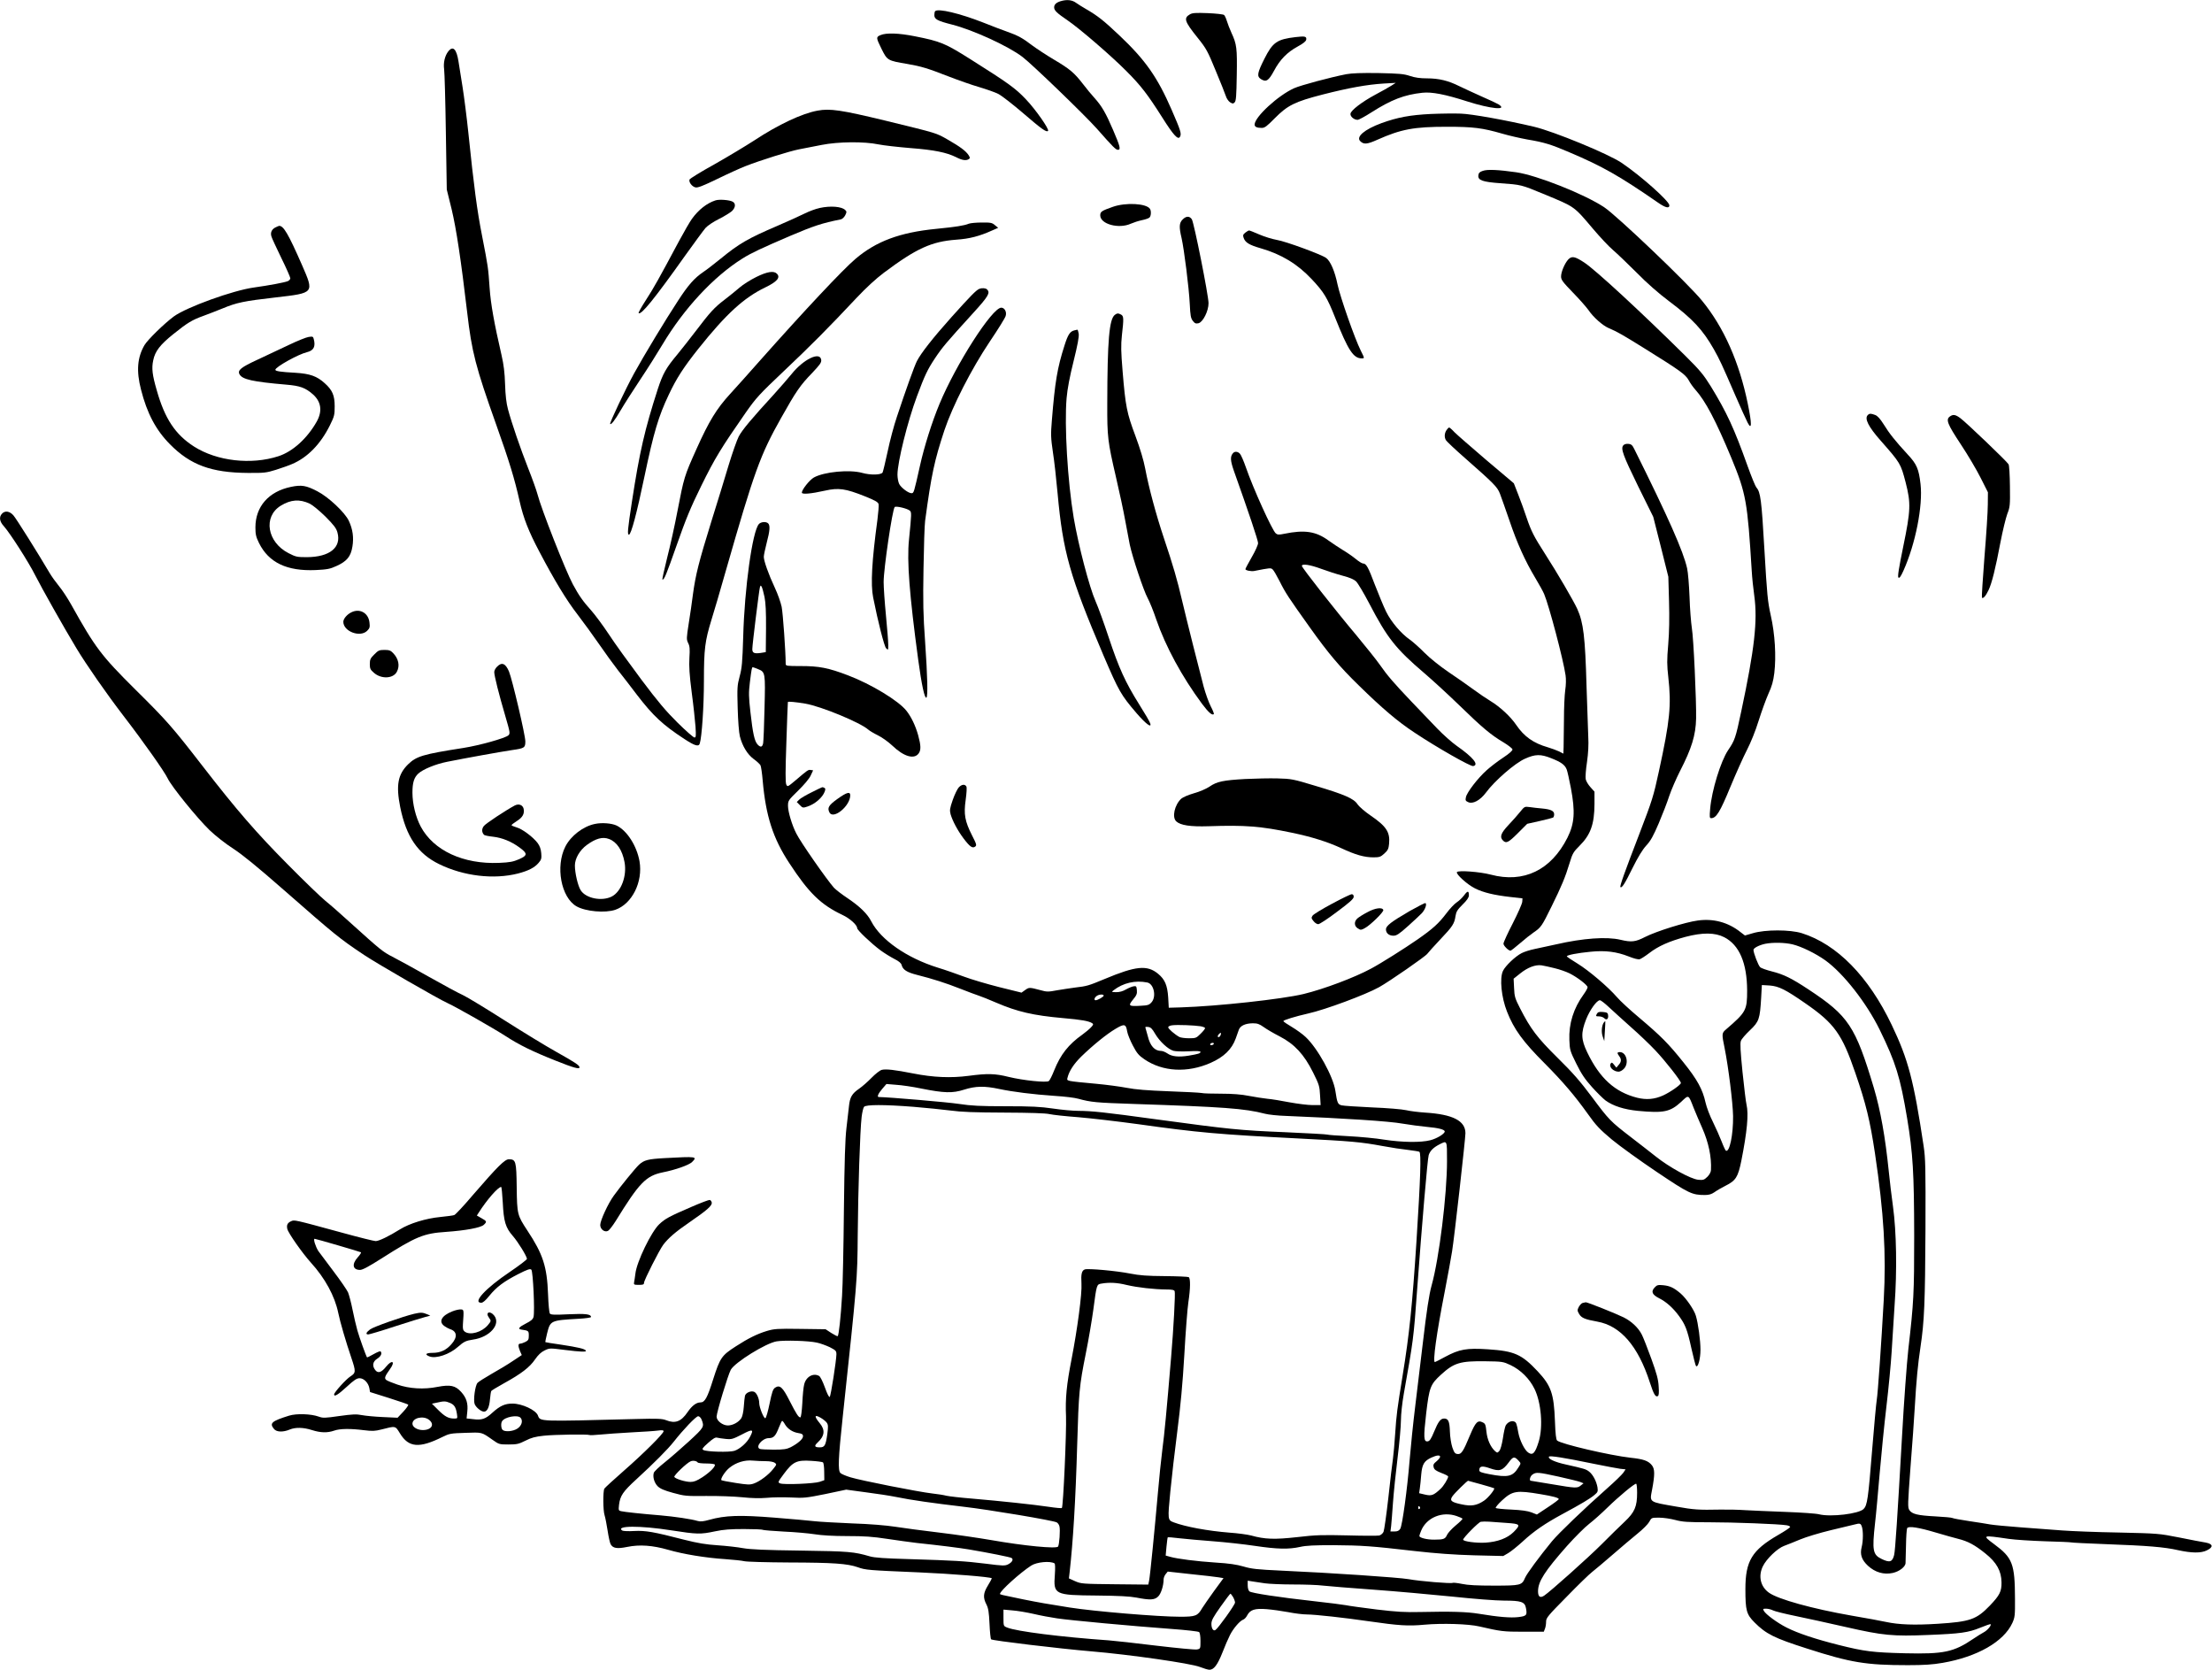 <?xml version="1.0" standalone="no"?>
<!DOCTYPE svg PUBLIC "-//W3C//DTD SVG 20010904//EN"
 "http://www.w3.org/TR/2001/REC-SVG-20010904/DTD/svg10.dtd">
<svg version="1.0" xmlns="http://www.w3.org/2000/svg"
 width="1920pt" height="1449pt" viewBox="0 0 1920 1449"
 preserveAspectRatio="xMidYMid meet">

<g transform="translate(0,1449) scale(0.1,-0.1)"
fill="#000000" stroke="none">
<path d="M9207 14480 c-39 -12 -57 -29 -57 -54 0 -27 23 -49 117 -113 99 -67
376 -305 508 -438 127 -127 185 -202 315 -407 94 -149 134 -193 151 -167 17
27 8 54 -72 238 -123 282 -227 430 -451 642 -138 131 -192 173 -294 232 -27
15 -64 39 -83 52 -35 26 -80 31 -134 15z"/>
<path d="M8117 14393 c-4 -3 -7 -19 -7 -34 0 -36 26 -50 156 -83 180 -46 488
-187 609 -280 83 -63 541 -505 645 -622 143 -162 165 -184 184 -184 26 0 19
29 -43 173 -63 147 -98 207 -161 277 -23 25 -68 79 -100 121 -76 98 -112 129
-254 213 -64 38 -149 94 -188 123 -82 63 -123 85 -216 118 -37 13 -130 48
-207 79 -204 80 -393 125 -418 99z"/>
<path d="M10329 14366 c-57 -33 -48 -61 65 -202 78 -97 88 -117 158 -287 42
-100 81 -199 88 -220 6 -21 23 -45 36 -54 23 -14 27 -15 41 -1 12 13 15 55 18
234 4 236 0 270 -46 369 -15 33 -33 79 -40 103 -7 23 -18 47 -24 52 -7 6 -71
13 -141 16 -104 4 -134 2 -155 -10z"/>
<path d="M7642 14185 c-39 -17 -38 -22 10 -120 50 -100 52 -101 224 -130 121
-21 174 -37 354 -107 85 -33 207 -76 270 -94 63 -19 138 -45 165 -59 28 -14
126 -90 218 -169 158 -136 200 -166 214 -152 13 13 -108 186 -192 274 -92 97
-149 138 -480 347 -222 140 -261 156 -483 200 -140 28 -250 32 -300 10z"/>
<path d="M11245 14168 c-161 -19 -198 -45 -270 -188 -62 -123 -67 -152 -31
-176 46 -29 67 -16 114 71 52 98 115 162 207 212 48 26 71 45 73 59 4 28 -10
32 -93 22z"/>
<path d="M3891 14044 c-30 -38 -44 -99 -36 -155 4 -27 11 -273 15 -546 l8
-498 42 -170 c41 -171 82 -445 135 -895 40 -344 73 -473 252 -975 113 -317
160 -471 203 -664 33 -147 78 -262 173 -441 131 -249 235 -420 328 -540 53
-69 138 -186 189 -260 51 -74 124 -175 163 -225 39 -49 114 -146 166 -215 140
-182 223 -260 413 -384 90 -59 123 -68 132 -38 18 57 36 324 36 543 0 277 9
346 65 529 20 63 77 257 126 430 246 858 297 1001 480 1325 128 228 165 282
267 387 69 73 83 92 80 115 -9 76 -154 6 -258 -124 -30 -37 -100 -117 -155
-178 -190 -207 -273 -306 -303 -363 -16 -31 -55 -142 -87 -247 -31 -104 -99
-327 -152 -495 -108 -349 -135 -457 -158 -625 -8 -66 -25 -181 -37 -256 -20
-128 -20 -138 -5 -169 14 -27 16 -51 11 -129 -4 -73 0 -145 20 -300 15 -111
29 -245 33 -297 5 -81 4 -94 -9 -94 -9 0 -74 57 -146 128 -101 100 -170 181
-317 377 -103 138 -230 313 -280 390 -51 77 -120 170 -153 207 -72 80 -106
128 -160 228 -64 120 -274 653 -307 782 -9 34 -45 135 -80 223 -68 173 -143
391 -176 514 -14 53 -22 119 -25 216 -3 101 -12 171 -30 250 -65 282 -94 444
-104 584 -13 182 -12 179 -65 451 -44 223 -71 427 -120 900 -14 135 -37 313
-50 395 -13 83 -29 182 -35 220 -17 110 -48 141 -89 89z"/>
<path d="M11685 13846 c-134 -26 -395 -96 -451 -121 -138 -61 -344 -250 -344
-316 0 -20 20 -29 62 -29 26 0 45 15 112 83 112 113 173 144 418 207 228 58
383 86 528 95 l105 6 -39 -25 c-22 -14 -84 -49 -139 -78 -115 -62 -211 -135
-215 -165 -3 -24 31 -53 62 -53 10 0 64 29 120 65 173 110 285 153 442 170 82
9 199 -14 389 -75 203 -65 356 -80 273 -26 -13 8 -79 39 -148 69 -69 31 -156
71 -195 90 -94 47 -176 67 -278 67 -60 0 -104 6 -149 21 -54 18 -93 21 -273
25 -150 2 -230 -1 -280 -10z"/>
<path d="M7097 13530 c-135 -24 -343 -122 -549 -258 -76 -49 -232 -143 -347
-208 -116 -64 -213 -124 -216 -132 -8 -22 21 -61 51 -68 20 -5 64 12 192 74
92 45 201 94 242 110 133 52 383 130 465 146 44 8 132 25 195 38 145 29 371
31 495 5 44 -9 169 -23 277 -32 208 -16 314 -38 397 -79 52 -27 86 -32 110
-17 12 8 12 13 -2 35 -24 36 -72 72 -178 133 -108 61 -81 53 -552 168 -373 90
-473 105 -580 85z"/>
<path d="M12420 13501 c-181 -9 -289 -29 -430 -80 -146 -54 -222 -118 -183
-156 30 -30 59 -28 150 13 205 91 315 112 603 112 228 0 307 -10 480 -60 58
-17 155 -39 215 -50 148 -25 205 -42 368 -112 288 -122 435 -206 771 -438 62
-43 96 -51 96 -22 0 36 -247 256 -416 370 -117 78 -583 270 -758 312 -242 57
-541 111 -636 114 -52 2 -169 1 -260 -3z"/>
<path d="M12870 13007 c-27 -9 -36 -18 -38 -39 -5 -42 36 -57 190 -68 183 -13
182 -13 373 -92 280 -116 262 -103 435 -307 58 -68 134 -150 171 -181 36 -31
128 -119 205 -196 87 -89 191 -180 279 -246 208 -156 294 -249 390 -417 53
-94 69 -129 190 -408 46 -106 93 -209 104 -230 37 -72 38 -12 2 162 -74 362
-208 664 -397 895 -118 146 -739 738 -849 811 -169 113 -584 278 -764 304
-154 22 -252 27 -291 12z"/>
<path d="M6210 12751 c-74 -24 -146 -80 -204 -160 -18 -25 -68 -111 -111 -191
-176 -329 -221 -410 -288 -513 -38 -59 -67 -110 -64 -114 21 -20 135 120 407
503 78 109 156 215 174 236 19 21 69 54 117 78 46 23 96 54 112 68 32 31 35
67 6 82 -27 15 -117 22 -149 11z"/>
<path d="M9659 12695 c-97 -34 -109 -42 -109 -74 0 -76 161 -120 266 -72 23
10 65 24 94 30 30 6 60 16 67 23 14 11 17 56 5 75 -30 48 -210 58 -323 18z"/>
<path d="M7114 12685 c-33 -7 -92 -29 -130 -48 -38 -19 -146 -68 -239 -108
-252 -108 -330 -153 -490 -284 -55 -44 -122 -97 -150 -115 -78 -53 -132 -114
-220 -250 -107 -163 -294 -472 -381 -630 -72 -131 -215 -432 -208 -439 9 -9
39 29 91 118 31 53 109 175 173 271 64 96 149 231 190 300 186 312 444 590
695 747 76 48 169 91 416 197 205 87 276 110 436 142 13 2 30 18 39 35 14 28
14 33 1 46 -31 31 -127 39 -223 18z"/>
<path d="M10265 12585 c-30 -29 -32 -65 -9 -161 22 -98 64 -429 71 -571 5
-103 9 -125 27 -148 17 -22 26 -25 49 -20 39 10 87 106 87 174 0 66 -126 699
-145 728 -20 30 -50 29 -80 -2z"/>
<path d="M8410 12549 c-41 -17 -113 -28 -284 -45 -316 -31 -521 -108 -700
-260 -110 -93 -443 -448 -825 -878 -102 -116 -221 -248 -264 -295 -118 -129
-183 -236 -290 -474 -108 -240 -110 -249 -167 -544 -22 -117 -62 -298 -89
-403 -26 -104 -45 -190 -41 -190 16 0 31 36 124 300 78 222 118 321 213 514
117 238 172 328 385 634 92 131 118 159 331 361 232 219 388 376 630 634 85
90 167 166 240 221 282 211 413 270 627 286 116 8 201 30 314 81 l50 22 -28
23 c-24 21 -37 24 -114 23 -48 0 -98 -5 -112 -10z"/>
<path d="M2388 12515 c-31 -17 -42 -45 -32 -77 3 -13 42 -96 85 -185 44 -89
79 -169 79 -178 0 -8 -10 -20 -22 -25 -31 -12 -159 -36 -294 -55 -183 -25
-585 -171 -695 -251 -86 -64 -226 -201 -255 -249 -62 -107 -72 -224 -30 -386
52 -205 129 -351 251 -474 177 -180 360 -247 675 -249 144 -1 161 1 245 27 50
16 113 38 140 50 133 56 247 172 328 335 39 79 42 91 42 166 0 95 -20 141 -86
200 -68 62 -128 83 -254 91 -130 7 -175 14 -175 26 0 24 199 135 275 153 58
14 76 49 58 115 -5 21 -10 22 -44 17 -21 -3 -98 -34 -171 -69 -73 -35 -195
-92 -272 -128 -145 -67 -176 -92 -157 -127 24 -45 115 -65 406 -90 120 -10
166 -27 231 -84 72 -64 84 -146 33 -237 -82 -145 -208 -260 -332 -300 -236
-77 -534 -43 -733 84 -162 104 -253 240 -323 487 -39 134 -46 192 -31 261 16
79 59 135 175 228 122 98 161 122 261 158 44 16 118 45 165 64 123 51 183 64
462 96 338 39 335 36 228 282 -119 271 -160 340 -198 339 -4 -1 -20 -7 -35
-15z"/>
<path d="M10809 12471 c-20 -16 -22 -23 -14 -46 14 -40 49 -61 146 -89 181
-52 321 -137 444 -268 106 -113 134 -158 205 -337 112 -281 157 -351 230 -351
25 0 25 0 -9 68 -51 101 -178 464 -201 572 -24 117 -62 205 -100 232 -44 31
-352 144 -427 156 -40 7 -108 28 -152 47 -43 19 -84 35 -89 35 -5 0 -20 -9
-33 -19z"/>
<path d="M13612 12238 c-30 -33 -62 -107 -62 -147 0 -29 13 -47 103 -140 57
-58 117 -127 135 -152 41 -61 123 -134 175 -156 75 -32 119 -57 312 -177 307
-191 355 -225 383 -276 13 -25 39 -61 57 -81 89 -99 179 -271 314 -595 127
-308 139 -377 176 -979 3 -55 13 -152 22 -215 30 -218 2 -463 -113 -1003 -49
-233 -56 -251 -114 -337 -64 -95 -143 -351 -156 -510 -6 -70 -5 -80 9 -80 44
0 77 54 166 270 49 118 114 263 144 321 33 64 74 164 102 255 26 82 64 187 85
234 30 65 42 108 51 180 17 144 6 337 -31 500 -27 122 -32 177 -55 570 -25
436 -34 500 -70 540 -8 9 -42 91 -75 183 -119 333 -181 466 -320 694 -63 101
-93 138 -219 263 -381 377 -783 749 -880 812 -82 54 -108 58 -139 26z"/>
<path d="M6564 12086 c-49 -24 -114 -65 -144 -91 -30 -26 -89 -74 -131 -106
-88 -67 -124 -106 -250 -272 -51 -67 -123 -158 -159 -202 -98 -117 -126 -166
-170 -300 -114 -353 -158 -544 -225 -979 -37 -241 -41 -286 -26 -286 19 0 68
184 136 510 78 373 121 519 211 707 67 142 128 236 257 398 241 302 394 441
578 530 104 50 136 87 102 120 -26 27 -84 18 -179 -29z"/>
<path d="M8500 11983 c-25 -9 -76 -61 -242 -246 -160 -179 -263 -310 -299
-380 -21 -40 -99 -257 -174 -484 -25 -73 -61 -208 -80 -300 -20 -93 -40 -175
-44 -183 -12 -22 -105 -24 -176 -4 -110 31 -332 10 -421 -40 -37 -21 -104
-105 -104 -131 0 -17 79 -10 200 17 119 27 179 18 345 -48 90 -36 116 -51 121
-68 3 -12 -2 -74 -10 -137 -48 -354 -60 -560 -37 -674 42 -212 96 -422 112
-440 19 -19 19 -19 19 30 0 28 -9 142 -20 255 -11 113 -20 243 -20 289 0 116
76 631 96 651 11 11 108 -12 131 -31 16 -14 16 -25 -7 -253 -19 -186 4 -478
80 -1041 30 -221 56 -339 71 -329 14 8 10 179 -11 484 -17 237 -19 343 -14
635 3 193 9 379 14 415 54 400 80 521 167 785 71 212 234 532 395 772 71 105
133 205 137 221 11 35 -9 72 -38 72 -79 0 -393 -490 -537 -837 -64 -154 -132
-368 -169 -536 -52 -232 -53 -237 -73 -237 -27 0 -90 47 -107 80 -8 16 -15 52
-15 81 0 109 88 463 169 680 67 180 91 231 156 329 66 99 98 136 328 389 137
150 154 180 125 209 -12 12 -42 15 -68 5z"/>
<path d="M9677 11758 c-49 -37 -65 -220 -66 -770 -1 -290 4 -330 75 -636 30
-128 66 -297 80 -375 14 -78 32 -173 40 -212 24 -113 121 -402 155 -464 17
-31 51 -114 75 -186 81 -235 223 -497 397 -732 56 -75 89 -104 103 -90 3 3 -9
34 -27 68 -18 35 -45 111 -61 169 -37 139 -148 580 -188 750 -41 177 -78 304
-156 536 -70 209 -132 440 -164 609 -13 70 -44 173 -85 283 -74 197 -86 256
-111 562 -14 170 -15 223 -6 310 17 147 16 167 -7 180 -25 13 -34 13 -54 -2z"/>
<path d="M9325 11623 c-37 -9 -55 -36 -84 -127 -64 -199 -84 -320 -111 -656
-10 -120 -9 -150 9 -273 12 -75 30 -237 41 -360 46 -506 106 -718 397 -1402
135 -315 152 -345 290 -506 79 -91 131 -130 117 -87 -3 13 -47 88 -97 167
-120 192 -175 313 -264 581 -41 124 -92 264 -113 311 -54 121 -149 484 -190
724 -54 321 -82 806 -62 1040 7 81 27 186 61 322 35 141 48 212 44 237 -3 20
-8 35 -12 35 -3 -1 -15 -4 -26 -6z"/>
<path d="M16212 10888 c-30 -30 5 -101 113 -223 171 -194 173 -198 216 -362
46 -179 44 -241 -21 -556 -39 -190 -50 -261 -42 -269 8 -8 20 7 43 58 105 233
171 564 149 754 -15 131 -33 173 -113 258 -105 114 -158 180 -207 260 -31 49
-54 74 -74 81 -37 14 -49 14 -64 -1z"/>
<path d="M16925 10876 c-37 -27 -23 -64 94 -241 62 -93 140 -226 174 -294 l62
-123 -1 -107 c0 -58 -13 -262 -29 -454 -15 -191 -25 -350 -22 -354 11 -10 34
16 57 65 29 60 61 189 104 417 19 99 46 209 59 245 24 61 25 76 23 240 -1 96
-6 182 -12 191 -13 24 -372 367 -418 400 -43 32 -63 35 -91 15z"/>
<path d="M12556 10758 c-18 -26 -21 -61 -6 -87 5 -10 80 -81 167 -157 251
-221 279 -249 302 -307 11 -29 48 -133 82 -232 68 -201 136 -351 225 -500 33
-55 68 -118 77 -140 42 -98 167 -571 186 -705 5 -32 4 -85 -3 -130 -6 -41 -11
-156 -11 -255 -1 -99 -2 -206 -3 -238 l-2 -57 -37 19 c-21 10 -65 26 -98 36
-125 36 -206 93 -275 195 -48 71 -141 157 -222 206 -35 21 -103 67 -153 104
-49 36 -146 104 -215 150 -73 50 -158 118 -205 165 -44 45 -101 95 -126 113
-76 52 -164 155 -208 245 -22 45 -65 150 -97 232 -58 154 -75 185 -103 185 -9
0 -38 18 -64 40 -27 22 -76 56 -110 76 -34 21 -92 59 -128 85 -107 78 -206 93
-381 57 -47 -10 -59 -9 -74 3 -31 25 -197 391 -260 574 -19 55 -42 107 -51
117 -19 21 -46 23 -61 5 -25 -29 -23 -64 8 -153 131 -368 210 -603 210 -627 0
-15 -24 -69 -55 -122 -30 -53 -55 -99 -55 -104 0 -11 50 -21 76 -16 138 27
144 28 160 14 9 -7 36 -54 61 -103 52 -104 75 -138 266 -406 157 -220 254
-335 419 -496 204 -200 340 -316 488 -413 191 -127 484 -294 507 -289 53 10 1
75 -142 175 -44 31 -120 99 -170 151 -49 52 -151 158 -225 235 -153 161 -206
222 -276 322 -27 39 -117 151 -199 250 -187 222 -475 589 -475 604 0 21 70 11
167 -25 54 -20 138 -47 187 -60 61 -16 97 -31 117 -50 15 -14 67 -101 115
-193 155 -297 229 -391 474 -600 74 -63 212 -190 307 -282 197 -192 277 -259
383 -321 41 -25 76 -52 78 -61 2 -10 -25 -35 -81 -72 -46 -30 -111 -80 -144
-110 -77 -69 -171 -192 -179 -233 -6 -27 -3 -33 20 -43 40 -19 104 16 154 83
75 102 252 256 339 294 89 40 136 41 228 4 86 -34 118 -57 134 -98 6 -15 22
-87 36 -160 39 -206 32 -308 -30 -432 -142 -281 -379 -396 -665 -320 -95 25
-283 39 -294 22 -11 -17 92 -110 158 -142 73 -36 165 -58 306 -74 l105 -12 -2
-30 c-1 -16 -38 -100 -82 -186 -45 -87 -81 -166 -81 -177 0 -18 43 -61 61 -61
4 0 41 28 81 63 40 35 93 77 118 94 66 45 73 55 156 224 87 176 121 257 159
383 24 80 33 94 84 145 97 96 130 188 131 363 l0 108 -35 39 c-19 21 -38 52
-41 69 -4 17 1 84 11 149 11 78 15 153 11 218 -2 55 -9 253 -15 440 -12 429
-27 552 -80 670 -33 72 -174 314 -281 480 -95 148 -119 194 -160 315 -17 52
-49 140 -71 196 l-39 100 -238 201 c-130 111 -255 220 -277 242 -21 23 -42 41
-46 41 -5 0 -15 -10 -23 -22z"/>
<path d="M14090 10625 c-24 -28 -2 -87 129 -355 l131 -265 66 -260 65 -260 6
-213 c4 -142 2 -268 -7 -375 -12 -137 -11 -179 1 -286 27 -242 14 -375 -82
-815 -47 -217 -57 -249 -169 -541 -131 -340 -172 -456 -165 -463 12 -12 39 30
104 163 49 98 87 161 120 197 39 42 62 84 109 194 32 76 74 183 91 237 18 53
60 150 93 215 101 196 137 312 140 457 3 151 -22 700 -37 785 -7 47 -17 168
-20 270 -4 102 -13 213 -21 248 -33 148 -162 439 -457 1032 -18 37 -27 46 -53
48 -19 2 -36 -3 -44 -13z"/>
<path d="M2526 10265 c-194 -40 -309 -171 -309 -352 0 -60 5 -82 31 -135 84
-170 242 -246 492 -235 99 5 124 9 180 35 91 41 125 82 139 169 13 79 3 150
-31 223 -34 73 -178 208 -274 257 -96 50 -136 57 -228 38z m163 -146 c26 -13
84 -61 137 -113 73 -74 93 -100 103 -137 36 -130 -68 -213 -265 -214 -85 0
-96 2 -160 35 -185 95 -222 315 -68 411 88 54 164 60 253 18z"/>
<path d="M17 10032 c-27 -29 -21 -68 17 -109 56 -64 215 -312 273 -428 56
-110 242 -441 356 -630 86 -143 260 -393 408 -586 177 -230 355 -483 384 -543
34 -72 255 -344 363 -449 53 -51 140 -119 207 -162 81 -53 210 -158 437 -357
450 -394 481 -420 698 -565 117 -78 646 -383 727 -419 69 -31 396 -217 503
-286 115 -75 233 -133 432 -212 158 -63 208 -77 208 -58 0 17 -36 41 -198 132
-90 50 -295 175 -455 277 -160 102 -320 199 -356 216 -36 16 -172 89 -301 162
-129 73 -271 151 -315 173 -82 42 -104 60 -361 292 -82 75 -180 161 -219 192
-38 31 -185 172 -326 315 -271 273 -444 472 -739 853 -264 341 -311 395 -584
665 -298 296 -348 362 -559 740 -31 55 -78 127 -106 160 -27 33 -63 83 -80
112 -100 170 -289 471 -314 500 -33 38 -74 44 -100 15z"/>
<path d="M6587 9942 c-56 -61 -125 -557 -136 -977 -7 -225 -11 -271 -31 -345
-21 -78 -22 -98 -17 -275 3 -111 11 -213 19 -245 22 -85 65 -156 120 -197 27
-19 53 -44 59 -54 5 -11 14 -70 19 -132 27 -307 89 -501 231 -717 170 -260
274 -361 462 -450 64 -30 127 -87 127 -114 0 -17 122 -133 203 -193 34 -25 88
-58 119 -74 40 -20 60 -37 64 -53 10 -41 46 -64 134 -86 138 -35 248 -70 375
-120 66 -26 138 -53 160 -60 22 -7 90 -34 152 -61 184 -79 321 -111 581 -134
159 -14 222 -25 252 -44 12 -8 11 -14 -10 -36 -14 -15 -47 -43 -75 -63 -121
-86 -189 -172 -245 -311 -17 -44 -38 -85 -46 -92 -19 -16 -223 5 -350 36 -116
29 -182 31 -347 9 -154 -20 -305 -14 -482 21 -158 31 -234 40 -271 31 -16 -4
-56 -35 -89 -69 -33 -34 -81 -76 -107 -94 -63 -43 -81 -74 -89 -152 -4 -36
-14 -122 -22 -191 -11 -92 -17 -279 -22 -710 -3 -322 -10 -657 -16 -745 -11
-183 -28 -343 -38 -350 -4 -2 -29 11 -56 28 l-49 32 -219 3 c-201 3 -226 1
-291 -18 -85 -26 -162 -64 -270 -134 -123 -79 -136 -99 -196 -286 -51 -162
-72 -200 -111 -200 -35 0 -73 -29 -110 -83 -57 -84 -108 -103 -188 -71 -33 13
-74 15 -263 10 -853 -22 -828 -23 -849 31 -18 47 -138 103 -221 103 -65 0
-109 -20 -174 -79 -61 -56 -92 -66 -170 -56 l-54 6 6 58 c8 72 -7 121 -53 172
-51 56 -94 65 -205 44 -119 -24 -245 -16 -349 20 -42 14 -85 32 -95 39 -20 15
-15 31 31 95 49 67 19 86 -33 22 -41 -51 -70 -61 -94 -31 -30 37 -23 75 17
100 32 20 44 47 28 63 -3 4 -30 -7 -60 -24 -30 -17 -56 -30 -57 -28 -8 9 -66
171 -84 234 -11 39 -30 120 -42 180 -12 61 -30 128 -39 150 -10 22 -67 105
-127 184 -60 79 -119 158 -131 175 -24 38 -46 106 -32 106 11 0 391 -111 402
-117 4 -3 -8 -22 -28 -44 -53 -59 -44 -109 20 -109 22 0 76 29 186 99 302 192
366 218 561 231 169 12 300 36 327 61 29 27 27 32 -20 58 l-40 23 17 26 c71
112 168 222 194 222 4 0 10 -61 14 -135 8 -165 24 -218 87 -290 46 -53 120
-173 123 -199 0 -7 -67 -58 -151 -115 -208 -140 -324 -266 -246 -266 15 0 38
20 70 60 63 77 124 123 250 188 83 42 105 49 115 39 15 -15 31 -364 19 -410
-5 -20 -22 -35 -66 -57 -61 -31 -74 -48 -39 -53 62 -9 64 -11 64 -52 0 -34 -4
-42 -30 -55 -16 -8 -36 -15 -45 -15 -19 0 -19 -21 -1 -65 l15 -34 -77 -51
c-41 -28 -124 -78 -183 -111 -59 -34 -115 -69 -124 -79 -21 -23 -38 -150 -25
-184 11 -29 56 -66 81 -66 28 0 46 38 52 107 3 34 8 66 11 72 3 5 54 36 112
68 147 81 222 138 268 206 27 39 53 64 83 78 43 21 45 21 171 5 146 -18 196
-20 187 -6 -9 15 -69 29 -214 51 -74 10 -136 21 -137 22 -2 2 5 36 15 77 28
111 30 112 274 126 59 3 107 10 107 15 0 25 -47 31 -194 24 -122 -6 -154 -5
-163 6 -6 8 -13 82 -16 169 -9 239 -44 347 -179 551 -88 134 -90 141 -93 377
-3 225 -7 242 -68 242 -35 0 -95 -59 -313 -311 -78 -92 -151 -170 -161 -173
-9 -4 -64 -11 -122 -17 -124 -12 -265 -55 -349 -107 -96 -60 -183 -102 -211
-102 -14 0 -147 33 -296 74 -415 113 -409 112 -439 98 -31 -14 -40 -33 -32
-67 9 -37 131 -210 203 -290 124 -136 209 -292 239 -438 16 -79 67 -253 114
-391 40 -118 39 -130 -8 -160 -38 -24 -142 -139 -142 -157 0 -23 34 -3 109 66
64 59 88 75 112 75 37 0 76 -39 85 -86 l6 -34 162 -51 c88 -28 165 -54 169
-58 4 -4 -15 -32 -42 -61 l-50 -53 -128 6 c-70 3 -153 11 -183 17 -45 9 -79 8
-194 -8 -126 -18 -142 -19 -180 -5 -67 24 -193 28 -257 8 -151 -47 -172 -65
-131 -115 22 -28 79 -30 138 -5 49 20 117 19 192 -5 76 -24 134 -25 192 -5 50
18 141 19 259 4 73 -9 96 -8 151 6 126 32 120 34 162 -34 75 -123 167 -131
368 -31 61 30 73 32 200 36 147 5 138 8 236 -61 55 -39 59 -40 138 -40 73 0
89 4 147 33 51 26 85 35 159 43 92 10 383 14 398 6 4 -3 45 0 92 4 47 5 168
13 270 19 102 5 206 12 233 16 35 5 47 3 47 -6 0 -20 -172 -192 -345 -343 -88
-77 -164 -147 -169 -155 -13 -22 -12 -192 2 -232 6 -19 18 -79 26 -132 8 -54
20 -107 26 -118 20 -36 55 -42 144 -24 108 22 220 14 356 -25 131 -38 325 -70
495 -81 72 -5 146 -13 166 -18 19 -5 194 -10 388 -11 387 -1 506 -10 596 -41
69 -25 89 -26 535 -45 277 -12 614 -39 629 -51 1 -1 -13 -29 -33 -61 -42 -68
-45 -106 -14 -166 17 -34 22 -66 27 -169 3 -69 9 -130 14 -134 11 -11 587 -80
867 -104 333 -28 866 -104 946 -136 33 -13 70 -24 82 -24 38 0 70 42 112 148
22 57 52 126 66 153 29 58 87 125 115 134 11 4 26 20 34 36 26 50 66 63 169
55 49 -4 134 -16 188 -26 55 -11 127 -20 162 -20 69 0 331 -29 536 -59 263
-38 344 -43 483 -30 153 14 384 7 477 -15 187 -43 207 -46 383 -46 l177 0 10
26 c6 14 10 41 10 61 0 33 14 50 178 216 97 100 197 197 222 216 25 19 105 87
178 150 73 64 170 145 215 182 45 36 91 82 102 102 20 37 20 37 86 37 36 0 99
-9 140 -20 63 -17 107 -20 294 -20 213 0 605 -15 673 -26 18 -3 32 -10 30 -16
-2 -6 -49 -37 -103 -68 -228 -132 -285 -225 -285 -470 0 -185 9 -219 79 -289
101 -101 171 -136 456 -227 379 -122 512 -144 875 -144 141 0 216 5 302 20
300 52 530 183 605 346 22 49 24 64 23 211 -1 303 -21 355 -181 473 -106 79
-105 80 126 46 55 -8 199 -17 319 -21 121 -3 222 -8 226 -10 3 -2 139 -9 301
-15 358 -13 506 -25 624 -52 119 -26 199 -27 250 -2 59 28 55 56 -10 68 -27 4
-131 24 -230 44 -178 35 -184 35 -525 43 -190 3 -410 12 -490 18 -80 6 -242
18 -360 27 -118 9 -237 20 -264 25 -26 5 -109 18 -183 29 -74 11 -140 23 -146
27 -6 4 -72 10 -147 14 -155 8 -204 20 -227 55 -15 24 -14 48 10 372 15 191
32 424 37 517 14 240 27 375 50 528 33 219 40 385 43 1017 2 540 0 618 -16
725 -86 572 -134 752 -277 1051 -201 421 -475 700 -780 796 -103 32 -318 32
-425 0 l-69 -20 -38 29 c-106 85 -235 120 -371 101 -107 -14 -362 -94 -458
-143 -84 -43 -118 -47 -214 -24 -119 28 -323 14 -558 -40 -62 -14 -145 -32
-185 -40 -40 -8 -91 -24 -114 -36 -54 -27 -142 -111 -162 -154 -31 -64 -14
-231 35 -354 60 -153 138 -260 327 -449 158 -159 261 -280 374 -438 70 -99
102 -133 208 -222 69 -57 245 -184 391 -282 280 -188 306 -200 418 -200 35 0
57 7 82 24 19 14 62 39 96 56 90 45 109 75 138 218 50 252 64 404 45 485 -6
23 -21 151 -35 284 -18 179 -22 250 -14 270 5 16 41 57 79 93 79 75 86 97 97
283 l6 109 68 -4 c79 -6 137 -35 310 -155 252 -174 318 -267 433 -603 93 -269
128 -414 171 -700 77 -515 98 -870 76 -1270 -21 -377 -51 -813 -61 -870 -5
-30 -23 -226 -40 -435 -34 -422 -42 -478 -74 -510 -42 -42 -284 -71 -386 -46
-25 7 -157 16 -295 21 -137 5 -294 12 -347 15 -54 4 -150 6 -215 5 -192 -4
-231 -1 -383 26 -241 42 -231 35 -210 146 25 132 24 180 -1 212 -31 39 -72 54
-186 66 -178 20 -599 118 -637 149 -9 8 -15 55 -19 168 -9 239 -33 308 -150
433 -139 148 -202 176 -433 191 -183 12 -247 1 -371 -66 -46 -25 -85 -45 -88
-45 -20 0 13 243 85 610 27 140 56 298 64 350 20 122 116 979 116 1026 0 108
-109 164 -350 179 -58 4 -132 13 -165 21 -33 8 -166 19 -295 24 -130 6 -249
14 -265 18 -33 9 -38 20 -54 126 -18 123 -154 370 -258 467 -26 25 -81 64
-121 88 -39 23 -72 45 -72 50 0 9 105 41 215 66 149 33 498 163 615 228 90 50
403 267 419 290 9 12 59 68 113 125 108 114 122 136 132 203 6 38 16 54 61 99
39 38 55 62 55 80 0 42 -11 42 -42 0 -16 -21 -44 -48 -63 -60 -19 -12 -59 -54
-89 -94 -67 -89 -119 -136 -251 -228 -111 -77 -320 -209 -405 -254 -143 -77
-405 -176 -585 -220 -188 -45 -746 -106 -1065 -116 l-105 -3 -5 90 c-7 105
-29 156 -87 204 -95 79 -193 69 -463 -44 -142 -59 -155 -63 -259 -75 -42 -6
-113 -16 -158 -24 -73 -14 -87 -14 -140 1 -98 26 -100 26 -134 2 l-32 -23
-194 48 c-107 27 -245 68 -306 91 -62 23 -164 59 -227 78 -269 84 -494 241
-577 401 -33 65 -99 130 -208 203 -50 33 -102 74 -116 89 -63 71 -290 396
-327 471 -37 71 -72 189 -72 239 0 46 2 49 88 133 52 51 97 104 109 131 l21
45 -20 3 c-22 4 -25 2 -134 -91 -67 -56 -68 -57 -79 -35 -8 17 -8 116 1 368 6
190 12 346 13 348 3 6 66 0 151 -14 139 -24 477 -164 546 -225 11 -10 49 -33
84 -50 35 -17 90 -56 125 -89 100 -96 191 -123 230 -67 20 29 19 68 -5 156
-23 83 -60 160 -102 213 -68 87 -308 232 -506 307 -173 66 -251 81 -412 81
-120 0 -130 1 -130 19 0 102 -24 441 -35 495 -8 38 -34 112 -59 165 -56 120
-96 234 -96 269 0 15 12 70 25 121 28 105 31 151 13 169 -18 18 -63 14 -81 -6z
m49 -633 c10 -50 14 -128 13 -274 l-2 -204 -43 -7 c-57 -8 -74 -1 -74 33 0 38
59 513 66 537 6 18 7 18 16 3 5 -10 16 -49 24 -88z m-58 -625 c65 -25 66 -30
58 -339 -3 -151 -9 -288 -12 -305 -7 -35 -23 -38 -49 -10 -26 29 -41 98 -61
277 -16 139 -16 172 -5 263 14 112 17 130 25 130 3 0 23 -7 44 -16z m8388
-2327 c131 -67 198 -224 199 -462 0 -172 -9 -188 -183 -338 -38 -32 -38 -39
-12 -165 33 -165 71 -472 73 -587 2 -162 -31 -320 -63 -300 -4 3 -21 38 -36
78 -15 39 -49 116 -75 169 -27 53 -56 129 -65 170 -25 114 -72 200 -191 348
-131 164 -196 229 -384 388 -80 67 -167 147 -193 178 -78 90 -244 231 -343
292 -51 31 -93 59 -93 63 0 11 92 29 207 40 127 13 226 0 330 -41 47 -19 84
-28 96 -24 12 4 48 27 82 53 79 61 174 103 315 141 148 39 256 38 336 -3z
m593 -62 c78 -19 201 -79 285 -139 157 -113 357 -369 471 -601 140 -286 179
-412 239 -771 50 -303 60 -468 61 -1019 0 -499 -4 -577 -51 -985 -13 -118 -38
-453 -54 -745 -42 -735 -59 -994 -69 -1039 -15 -61 -38 -69 -108 -35 -77 37
-84 73 -58 309 9 74 26 267 40 430 14 162 40 426 59 585 19 160 39 371 45 470
6 99 18 284 26 410 22 299 16 637 -14 855 -12 85 -28 220 -36 300 -31 304 -72
533 -130 729 -161 536 -219 625 -568 855 -147 97 -214 130 -317 156 -47 12
-93 28 -102 37 -16 14 -58 123 -58 150 0 16 50 42 103 53 68 13 167 11 236 -5z
m-2065 -207 c43 -10 102 -31 130 -45 68 -34 156 -102 156 -120 0 -9 -15 -36
-34 -62 -88 -121 -130 -255 -124 -397 3 -85 6 -95 60 -204 44 -89 75 -135 135
-202 43 -48 97 -101 119 -118 67 -48 161 -78 281 -90 224 -21 280 -9 374 77
69 65 63 68 110 -52 18 -44 51 -123 75 -176 54 -123 81 -249 75 -362 0 -17
-13 -41 -31 -59 -28 -27 -36 -30 -79 -26 -65 6 -254 110 -369 202 -47 37 -144
113 -216 168 -178 137 -190 149 -338 348 -103 138 -166 210 -298 340 -178 176
-234 250 -326 430 -44 86 -49 102 -52 176 l-4 81 59 47 c64 51 130 76 183 69
19 -3 71 -14 114 -25z m-3536 -124 c57 -11 81 -121 38 -171 -21 -24 -32 -28
-95 -31 -104 -6 -111 -1 -67 53 31 37 37 51 34 82 -3 34 -6 38 -28 34 -14 -2
-43 -14 -66 -27 -27 -16 -56 -24 -85 -24 -42 1 -43 1 -24 16 84 65 189 89 293
68z m-378 -114 c0 -10 -52 -40 -70 -40 -16 0 -12 21 8 36 20 16 62 18 62 4z
m4383 -98 c34 -32 121 -110 192 -174 72 -63 168 -155 214 -204 87 -92 221
-263 221 -282 0 -15 -89 -78 -154 -108 -75 -34 -145 -40 -226 -20 -193 49
-325 169 -433 394 -54 112 -56 169 -9 288 33 82 92 164 119 164 8 0 42 -26 76
-58z m-2994 -175 c26 -19 88 -55 139 -81 129 -67 211 -156 289 -312 53 -106
57 -120 61 -199 l5 -85 -70 0 c-39 0 -128 11 -199 24 -71 14 -158 28 -194 31
-36 4 -108 15 -160 25 -64 13 -142 19 -240 19 -80 0 -157 2 -170 6 -14 3 -142
10 -285 15 -185 7 -290 15 -365 30 -58 11 -177 27 -265 35 -268 25 -256 23
-249 53 14 58 55 120 120 184 100 97 219 194 297 240 77 46 90 43 101 -24 4
-23 26 -78 49 -121 35 -67 51 -86 101 -120 159 -108 373 -119 573 -31 116 51
185 118 219 212 9 26 21 60 27 76 13 35 56 55 121 56 40 0 57 -6 95 -33z
m-547 7 c21 -4 38 -11 38 -16 0 -6 -17 -28 -39 -49 -37 -37 -42 -39 -100 -39
-34 0 -72 5 -84 11 -40 22 -97 71 -97 84 0 8 15 16 38 18 42 5 187 0 244 -9z
m-395 -66 c39 -66 112 -134 159 -147 18 -5 78 -7 134 -4 68 4 100 2 100 -5 0
-13 -15 -18 -103 -33 -86 -14 -146 -8 -185 20 -17 11 -40 21 -52 21 -58 0 -97
43 -118 131 -7 26 -15 54 -18 64 -6 14 -2 16 22 13 22 -2 35 -15 61 -60z m567
-12 c-6 -16 -24 -23 -24 -8 0 10 22 33 27 28 2 -2 1 -11 -3 -20z m-59 -76 c-3
-5 -13 -10 -21 -10 -8 0 -12 5 -9 10 3 6 13 10 21 10 8 0 12 -4 9 -10z m-2540
-386 c201 -40 273 -42 373 -10 101 32 178 33 305 6 118 -25 292 -47 482 -60
83 -5 175 -16 205 -25 110 -30 151 -34 480 -45 782 -26 963 -39 1140 -85 30
-8 114 -17 185 -19 494 -20 899 -46 1010 -67 61 -10 155 -23 210 -28 101 -9
155 -23 155 -40 0 -20 -67 -61 -125 -76 -82 -21 -243 -19 -400 5 -71 12 -210
25 -307 30 -98 5 -182 11 -187 14 -5 3 -172 12 -372 21 -388 16 -476 25 -1110
111 -460 63 -559 73 -679 74 -47 0 -146 9 -220 20 -109 16 -188 20 -410 20
-225 0 -299 4 -405 20 -95 15 -614 59 -697 60 -18 0 -6 29 29 70 l37 43 85 -7
c47 -3 145 -17 216 -32z m-64 -159 c107 -9 250 -23 319 -32 94 -13 209 -17
465 -18 222 -1 359 -5 394 -13 30 -7 143 -19 250 -27 108 -9 340 -36 516 -60
528 -74 698 -89 1405 -125 448 -23 531 -30 720 -65 74 -14 175 -29 223 -34 48
-6 92 -13 97 -16 17 -11 10 -227 -25 -775 -36 -556 -62 -809 -120 -1165 -48
-296 -54 -341 -65 -507 -5 -80 -14 -177 -19 -215 -6 -37 -24 -190 -40 -339
-17 -150 -36 -283 -42 -297 -6 -14 -23 -28 -37 -32 -14 -3 -138 -3 -276 1
-219 5 -275 4 -436 -15 -198 -22 -281 -19 -400 14 -30 8 -116 20 -190 25 -188
15 -381 51 -482 89 -53 20 -53 23 -30 264 12 122 39 359 61 527 28 219 46 407
61 665 11 198 27 403 35 455 18 119 19 206 3 217 -7 4 -101 8 -208 9 -153 1
-218 6 -300 22 -120 24 -367 46 -394 36 -27 -10 -34 -41 -29 -124 6 -83 -35
-393 -86 -655 -43 -220 -55 -341 -48 -495 5 -135 -24 -784 -36 -796 -3 -4 -55
1 -114 10 -134 20 -419 50 -663 71 -102 8 -203 20 -225 25 -22 6 -78 15 -125
20 -115 13 -617 112 -708 140 -40 12 -79 29 -87 37 -23 23 -19 125 20 489 126
1176 127 1191 130 1574 3 388 20 913 34 1028 5 40 14 79 21 87 17 20 175 20
431 0z m4629 -469 c0 -293 -68 -846 -134 -1082 -22 -80 -43 -218 -76 -499 -17
-143 -46 -386 -65 -540 -19 -154 -41 -370 -50 -480 -20 -249 -63 -563 -81
-592 -11 -17 -24 -23 -50 -23 l-35 0 6 47 c3 27 10 118 16 203 6 85 24 260 40
389 16 129 29 276 29 325 0 52 11 152 25 231 82 460 85 478 115 895 43 584 91
1146 101 1176 12 38 42 67 95 94 66 33 64 37 64 -144z m-2780 -1077 c93 -22
237 -38 343 -39 51 0 69 -4 73 -15 7 -17 -9 -316 -31 -575 -39 -466 -58 -667
-76 -800 -10 -79 -28 -250 -39 -380 -26 -296 -67 -715 -76 -758 l-7 -33 -291
3 c-283 3 -292 4 -345 27 l-53 24 6 51 c30 266 52 620 66 1111 13 452 19 512
74 786 25 123 54 296 66 384 29 220 29 219 70 226 68 12 136 9 220 -12z
m-2690 -500 c30 -6 81 -25 113 -40 52 -27 57 -32 57 -62 -1 -55 -48 -359 -58
-369 -6 -6 -22 26 -42 82 -19 52 -40 95 -51 100 -51 28 -114 -8 -129 -75 -6
-22 -13 -95 -16 -162 -4 -70 -11 -123 -17 -123 -16 0 -34 28 -93 143 -60 119
-85 142 -126 115 -19 -13 -27 -37 -48 -138 -14 -68 -30 -125 -37 -127 -13 -5
-53 95 -53 131 0 38 -21 86 -42 97 -27 14 -77 -7 -82 -35 -3 -11 -7 -54 -10
-94 -3 -43 -12 -84 -21 -98 -23 -36 -75 -64 -117 -64 -46 0 -98 41 -98 76 0
37 99 363 123 407 36 65 307 233 399 247 68 11 277 5 348 -11z m6023 -196 c86
-41 163 -117 206 -205 59 -119 76 -331 37 -458 -31 -100 -51 -122 -90 -96 -32
20 -75 107 -87 173 -15 83 -18 91 -39 98 -24 8 -56 -9 -71 -36 -6 -12 -17 -62
-24 -111 -9 -55 -21 -98 -31 -109 -16 -18 -18 -18 -37 -2 -40 37 -68 101 -75
170 -6 58 -10 69 -31 79 -45 23 -63 4 -112 -112 -59 -142 -75 -166 -108 -162
-22 3 -29 12 -45 58 -10 31 -20 91 -21 138 -3 88 -14 112 -50 112 -31 0 -51
-26 -88 -116 -25 -61 -38 -80 -55 -82 -35 -5 -37 34 -13 242 27 227 36 252
129 337 113 103 166 119 387 116 146 -2 152 -3 218 -34z m-9208 -327 c38 -16
52 -37 61 -95 6 -41 6 -41 -24 -41 -49 0 -81 17 -139 75 l-54 54 43 9 c61 14
75 14 113 -2z m3272 -173 c12 -18 12 -35 4 -98 -14 -100 -23 -115 -66 -115
-45 0 -50 12 -19 41 63 58 68 110 19 169 -49 59 -47 78 6 48 23 -13 48 -33 56
-45z m-2658 43 c22 -26 9 -69 -28 -93 -37 -25 -109 -31 -129 -11 -13 13 -16
57 -4 75 24 38 137 58 161 29z m1570 -13 c26 -65 23 -69 -108 -190 -68 -62
-163 -145 -212 -184 -48 -38 -91 -79 -94 -90 -11 -35 4 -87 34 -117 22 -21 56
-36 133 -57 98 -27 112 -29 288 -27 102 1 242 -4 312 -11 84 -9 155 -10 215
-5 48 5 142 6 208 3 113 -6 131 -4 300 30 l180 38 170 -23 c94 -12 211 -30
260 -40 130 -27 328 -55 585 -85 227 -26 780 -119 812 -136 10 -5 21 -21 24
-35 8 -30 -1 -158 -12 -175 -13 -21 -294 6 -579 56 -104 18 -307 48 -450 65
-143 17 -316 40 -385 51 -78 12 -220 24 -375 29 -137 6 -284 14 -325 19 -41 5
-198 19 -348 31 -301 24 -426 20 -566 -19 -50 -14 -77 -17 -100 -10 -57 17
-200 38 -326 49 -161 13 -309 29 -339 36 -22 5 -23 8 -18 55 10 79 33 114 151
222 154 141 274 262 325 327 80 102 192 220 211 220 10 0 22 -12 29 -27z
m-2365 -4 c51 -40 22 -89 -54 -89 -48 0 -90 26 -90 55 0 51 94 73 144 34z
m3089 -39 c24 -40 66 -68 116 -76 33 -5 41 -11 41 -28 0 -24 -44 -62 -107 -95
-35 -17 -60 -21 -147 -21 -57 0 -111 3 -120 6 -43 17 20 94 77 94 42 0 59 18
88 93 12 31 25 57 28 57 4 0 15 -13 24 -30z m-302 -107 c-25 -51 -88 -107
-136 -123 -43 -14 -241 -9 -270 7 -14 8 -9 17 42 62 43 38 63 50 78 45 11 -3
45 -8 75 -11 51 -5 62 -1 140 39 93 49 105 46 71 -19z m5989 -175 c0 -7 -14
-25 -31 -39 -26 -21 -31 -31 -25 -52 5 -20 19 -30 66 -49 33 -12 60 -26 60
-31 0 -18 -40 -84 -67 -108 -60 -56 -78 -62 -134 -49 l-51 12 6 42 c3 22 9 76
12 119 8 90 25 119 88 148 48 22 76 24 76 7z m1320 -58 c107 -22 216 -42 243
-46 l47 -5 -21 -31 c-12 -16 -73 -76 -137 -132 -200 -177 -421 -389 -481 -461
-106 -129 -220 -283 -234 -318 -27 -64 -38 -67 -269 -67 -146 0 -228 4 -278
15 -40 8 -76 12 -81 9 -14 -8 -284 14 -382 32 -86 15 -677 55 -1102 74 -215
10 -261 15 -332 36 -59 17 -124 27 -240 34 -167 11 -332 32 -396 50 l-39 11 7
77 c4 42 9 79 11 81 2 2 48 -1 101 -8 54 -6 185 -18 292 -26 106 -8 270 -26
363 -40 195 -29 294 -31 393 -9 53 12 123 15 290 15 246 -2 325 -7 706 -51
186 -21 338 -32 515 -37 l252 -6 43 25 c24 14 81 60 126 101 97 90 195 157
345 238 160 86 242 135 278 166 29 24 31 30 26 66 -9 52 -39 110 -72 136 -28
22 -42 26 -202 62 -97 21 -159 50 -147 68 6 11 133 -9 375 -59z m-636 21 c18
-20 18 -21 -4 -55 -49 -80 -90 -90 -252 -59 -69 13 -88 20 -88 34 0 37 25 41
93 17 83 -29 108 -21 161 49 41 56 51 57 90 14z m-7128 -12 c3 -5 36 -9 74 -9
38 0 71 -4 74 -9 10 -15 -40 -66 -107 -110 -48 -31 -73 -41 -103 -41 -45 0
-130 26 -141 43 -7 12 109 123 142 136 21 9 52 3 61 -10z m594 11 c32 0 64 -6
75 -14 18 -13 17 -15 -14 -54 -39 -50 -116 -108 -168 -126 -34 -12 -54 -11
-157 5 -65 10 -121 21 -124 24 -11 11 32 78 70 108 57 46 132 69 202 62 32 -3
84 -5 116 -5z m494 -11 c5 -5 10 -41 10 -81 l1 -73 -40 -14 c-47 -16 -308 -27
-343 -14 -22 9 -22 10 32 83 78 105 111 121 236 113 52 -3 99 -9 104 -14z
m6384 -123 c86 -19 171 -40 187 -46 l30 -12 -24 -19 c-30 -25 -44 -24 -251 11
-96 16 -178 30 -182 30 -17 0 -7 40 14 54 31 22 48 21 226 -18z m-672 -67 c59
-16 110 -32 113 -34 9 -9 -53 -85 -88 -108 -63 -42 -109 -50 -193 -32 -92 19
-108 33 -80 72 19 27 127 133 135 133 2 0 53 -14 113 -31z m1354 -73 c0 -120
-21 -169 -108 -251 -41 -38 -131 -127 -201 -197 -115 -115 -444 -409 -498
-445 -35 -23 -53 -10 -53 39 1 84 56 171 252 393 68 76 155 163 193 192 39 30
108 92 155 138 100 98 241 215 252 209 5 -3 8 -38 8 -78z m-835 -13 c103 -17
155 -31 155 -42 0 -5 -43 -37 -95 -71 l-95 -63 -48 19 c-32 12 -87 20 -174 24
-70 3 -130 9 -135 14 -4 4 20 34 55 66 90 83 126 89 337 53z m-1050 -112 c3
-5 1 -12 -5 -16 -5 -3 -10 1 -10 9 0 18 6 21 15 7z m318 -77 c26 -9 49 -19 51
-23 3 -4 -24 -30 -59 -59 -35 -29 -68 -66 -75 -82 -15 -35 -30 -41 -109 -41
-64 -1 -131 16 -131 32 0 5 7 26 16 47 47 113 183 169 307 126z m435 -60 c119
-8 124 -14 60 -79 -55 -54 -138 -85 -243 -92 -77 -5 -195 10 -195 26 0 16 132
150 153 155 12 2 45 3 72 1 28 -2 96 -7 153 -11z m3082 -30 c13 -34 13 -125
-1 -180 -16 -64 0 -111 55 -162 62 -57 138 -79 215 -62 58 13 111 54 111 87 1
10 2 79 4 154 1 74 6 141 10 148 13 20 100 6 251 -39 72 -21 158 -46 192 -54
84 -21 143 -52 236 -127 98 -78 139 -153 140 -251 1 -79 -16 -112 -101 -201
-117 -121 -170 -140 -451 -158 -206 -13 -339 -8 -451 16 -41 9 -176 34 -300
55 -337 59 -638 142 -716 199 -73 52 -94 143 -53 228 31 65 127 157 185 178
27 10 90 35 140 56 50 21 169 57 265 80 96 23 188 45 204 49 49 13 55 11 65
-16z m-10335 -34 c227 -35 254 -36 381 -9 76 16 134 20 252 20 84 0 158 -3
163 -7 6 -3 88 -10 182 -15 95 -4 215 -15 267 -23 61 -10 162 -16 284 -16 149
0 221 -5 345 -24 86 -13 203 -29 261 -36 200 -21 365 -42 450 -56 172 -29 357
-66 370 -74 19 -12 6 -37 -29 -55 -28 -14 -44 -14 -192 5 -188 23 -273 28
-664 40 -215 6 -304 12 -345 24 -138 40 -180 44 -600 50 -314 4 -436 10 -500
21 -47 9 -146 20 -220 25 -105 7 -170 18 -290 48 -268 69 -335 81 -435 76 -49
-3 -96 -1 -104 4 -62 43 158 44 424 2z m3328 -287 c6 -3 7 -41 3 -98 -13 -173
-3 -178 364 -181 194 -2 287 -7 345 -18 117 -23 157 -21 188 10 25 24 47 95
47 148 0 13 8 34 18 46 l18 22 199 -22 c110 -11 219 -24 243 -28 l42 -7 -80
-109 c-44 -61 -91 -129 -105 -151 -39 -68 -57 -75 -192 -75 -187 0 -742 46
-958 80 -186 29 -275 45 -405 71 -203 42 -200 41 -200 48 0 25 175 183 271
245 48 31 165 42 202 19z m1827 -173 c36 -5 146 -10 245 -10 99 0 216 -4 260
-10 44 -5 240 -21 435 -35 195 -14 503 -42 683 -60 190 -20 381 -35 453 -35
148 0 179 -11 189 -64 12 -63 6 -70 -65 -79 -68 -8 -169 0 -345 29 -104 17
-239 21 -510 15 -129 -3 -202 1 -377 22 -119 15 -238 31 -265 37 -26 5 -151
21 -278 35 -306 34 -542 70 -560 85 -9 7 -15 29 -15 53 l0 40 43 -7 c23 -3 71
-10 107 -16z m-277 -119 c9 -16 17 -38 17 -48 0 -19 -147 -224 -170 -238 -19
-12 -35 13 -35 53 0 31 15 58 80 150 43 61 82 112 85 112 3 0 13 -13 23 -29z
m4687 -116 c15 -8 104 -30 197 -49 92 -19 289 -62 438 -96 320 -73 405 -81
715 -68 274 11 344 20 449 63 46 19 87 33 89 30 10 -9 -29 -55 -61 -71 -17 -9
-57 -34 -88 -55 -171 -116 -256 -134 -594 -126 -280 7 -351 16 -575 72 -202
51 -354 101 -454 152 -79 40 -180 114 -196 144 -10 17 -7 19 20 19 17 0 44 -7
60 -15z m-6420 -30 c58 -14 150 -31 205 -39 112 -17 654 -67 995 -92 124 -9
231 -21 238 -27 7 -6 12 -35 12 -77 0 -67 0 -68 -31 -74 -17 -3 -175 12 -352
33 -177 22 -362 42 -412 46 -414 29 -802 78 -882 111 -33 13 -33 13 -33 85 l0
71 78 -7 c42 -3 124 -17 182 -30z"/>
<path d="M13860 5691 c-10 -19 -8 -21 19 -21 16 0 37 -7 46 -16 20 -21 38 -6
33 27 -2 20 -10 24 -45 27 -34 3 -44 -1 -53 -17z"/>
<path d="M13922 5618 c-19 -24 -25 -85 -10 -125 l13 -38 5 85 c3 47 5 86 4 88
-1 1 -6 -3 -12 -10z"/>
<path d="M14040 5352 c0 -5 7 -17 15 -28 20 -26 19 -48 -5 -75 l-20 -24 -20
25 c-16 21 -21 22 -29 11 -19 -29 23 -71 69 -71 11 0 32 11 45 25 47 47 23
145 -35 145 -11 0 -20 -4 -20 -8z"/>
<path d="M3047 9175 c-37 -19 -66 -55 -67 -80 -1 -84 145 -140 207 -79 22 22
25 32 20 72 -9 84 -86 126 -160 87z"/>
<path d="M3249 8811 c-34 -33 -39 -45 -39 -84 0 -39 5 -49 35 -75 64 -57 169
-52 200 9 27 51 15 112 -33 162 -21 22 -34 27 -75 27 -44 0 -54 -4 -88 -39z"/>
<path d="M4315 8705 c-14 -13 -25 -34 -25 -47 0 -32 41 -195 95 -378 43 -147
44 -155 28 -171 -27 -25 -252 -88 -393 -110 -348 -54 -406 -72 -477 -141 -90
-88 -107 -182 -69 -373 52 -256 153 -404 338 -494 213 -104 473 -135 685 -81
91 24 143 51 178 92 24 28 27 39 23 84 -3 37 -13 63 -32 89 -41 53 -132 121
-182 135 -24 7 -44 16 -44 19 0 4 21 20 46 36 51 32 68 64 59 107 -8 33 -42
46 -77 28 -73 -39 -252 -156 -268 -178 -20 -25 -19 -55 1 -76 5 -6 41 -13 79
-17 79 -9 158 -41 230 -94 71 -52 70 -68 -4 -101 -51 -22 -79 -28 -174 -32
-311 -13 -569 107 -680 315 -44 83 -72 198 -72 295 0 86 14 131 51 165 40 37
149 82 249 102 148 30 476 89 565 102 107 15 115 20 115 75 0 55 -114 539
-142 607 -30 70 -62 84 -103 42z"/>
<path d="M10810 7730 c-193 -11 -247 -22 -311 -66 -30 -20 -88 -45 -136 -58
-48 -14 -95 -34 -110 -47 -58 -54 -82 -161 -43 -197 37 -34 122 -47 280 -42
321 11 452 0 722 -56 173 -36 310 -79 429 -134 126 -59 202 -80 281 -80 52 0
62 4 94 33 31 28 37 42 41 84 10 101 -23 152 -159 245 -50 34 -101 78 -115 99
-32 49 -111 84 -367 160 -192 58 -207 61 -326 64 -69 2 -195 -1 -280 -5z"/>
<path d="M8322 7657 c-12 -13 -36 -62 -52 -108 -26 -75 -28 -90 -19 -125 17
-58 61 -141 112 -209 55 -73 78 -89 101 -72 15 11 13 20 -27 98 -62 123 -73
182 -55 308 8 59 11 106 6 116 -13 22 -41 19 -66 -8z"/>
<path d="M7046 7615 c-49 -24 -99 -53 -110 -65 l-20 -20 26 -26 c24 -25 28
-26 64 -14 67 21 134 79 153 132 7 21 6 28 -6 32 -18 7 -2 13 -107 -39z"/>
<path d="M7269 7557 c-77 -55 -90 -78 -69 -118 34 -63 180 57 180 149 0 35
-30 27 -111 -31z"/>
<path d="M13194 7444 c-21 -27 -67 -78 -101 -114 -66 -70 -78 -104 -47 -134
27 -28 47 -18 129 64 l81 81 107 24 c59 13 112 27 117 30 6 3 10 16 10 29 0
29 -29 43 -105 50 -33 3 -81 8 -106 12 -46 6 -46 6 -85 -42z"/>
<path d="M5164 7340 c-103 -21 -210 -104 -257 -197 -87 -172 -37 -441 97 -518
79 -45 249 -60 337 -30 145 50 241 242 210 421 -24 134 -108 266 -199 310 -42
20 -128 27 -188 14z m123 -131 c67 -25 115 -97 134 -201 22 -119 -29 -256
-111 -298 -87 -44 -226 -16 -270 55 -24 38 -50 149 -50 214 0 61 42 133 103
178 78 57 138 74 194 52z"/>
<path d="M11561 6647 c-84 -45 -160 -91 -168 -103 -12 -18 -11 -24 8 -47 11
-15 30 -27 41 -27 12 0 85 48 164 108 109 81 144 112 144 130 0 14 -6 22 -17
22 -10 0 -87 -37 -172 -83z"/>
<path d="M12236 6584 c-160 -93 -206 -128 -206 -159 0 -33 26 -55 65 -55 27 0
49 14 127 84 51 46 105 96 120 112 28 31 45 78 31 87 -4 3 -66 -29 -137 -69z"/>
<path d="M11869 6574 c-37 -19 -76 -44 -88 -55 -29 -27 -27 -65 4 -85 24 -16
28 -16 62 2 46 24 166 141 160 157 -8 26 -71 18 -138 -19z"/>
<path d="M5770 4440 c-146 -8 -180 -17 -224 -58 -32 -30 -162 -189 -219 -269
-49 -67 -117 -215 -117 -253 0 -38 39 -67 68 -51 11 6 41 45 68 88 202 328
261 389 405 419 112 22 230 64 256 90 48 48 41 49 -237 34z"/>
<path d="M6000 4016 c-192 -83 -224 -100 -277 -149 -69 -64 -197 -327 -208
-431 -4 -28 -8 -61 -11 -73 -4 -21 -1 -23 41 -23 37 0 45 3 45 18 0 22 133
285 167 330 44 58 105 111 223 192 156 107 202 147 198 174 -2 11 -10 22 -18
23 -8 1 -80 -26 -160 -61z"/>
<path d="M14362 3317 c-33 -35 -22 -62 39 -93 62 -31 120 -83 171 -152 56 -76
73 -118 109 -282 18 -80 36 -149 40 -154 17 -19 39 63 39 141 0 80 -20 229
-40 295 -15 51 -83 151 -133 194 -58 49 -91 65 -151 71 -45 4 -54 2 -74 -20z"/>
<path d="M13737 3183 c-9 -2 -24 -18 -33 -34 -14 -28 -14 -33 3 -62 20 -34 51
-47 158 -66 201 -36 353 -211 455 -526 34 -105 50 -132 70 -120 9 5 11 30 7
84 -3 60 -17 111 -64 241 -33 91 -70 185 -82 208 -30 60 -90 116 -158 150 -67
33 -317 133 -329 131 -5 -1 -17 -3 -27 -6z"/>
<path d="M3926 3110 c-94 -37 -122 -90 -68 -128 15 -11 37 -22 48 -26 62 -19
67 -70 12 -131 -44 -51 -96 -75 -163 -75 -59 0 -72 -14 -27 -31 56 -22 175 18
248 84 50 44 68 53 129 62 145 20 244 132 185 208 -37 47 -81 29 -45 -19 19
-26 19 -28 -11 -64 -52 -61 -153 -90 -200 -56 -15 12 -18 24 -16 63 9 129 9
128 -18 130 -14 1 -47 -6 -74 -17z"/>
<path d="M3595 3089 c-97 -23 -353 -113 -382 -135 -36 -27 -42 -44 -16 -44 9
0 114 31 232 70 119 38 236 75 261 81 l45 12 -30 13 c-35 15 -54 16 -110 3z"/>
</g>
</svg>
